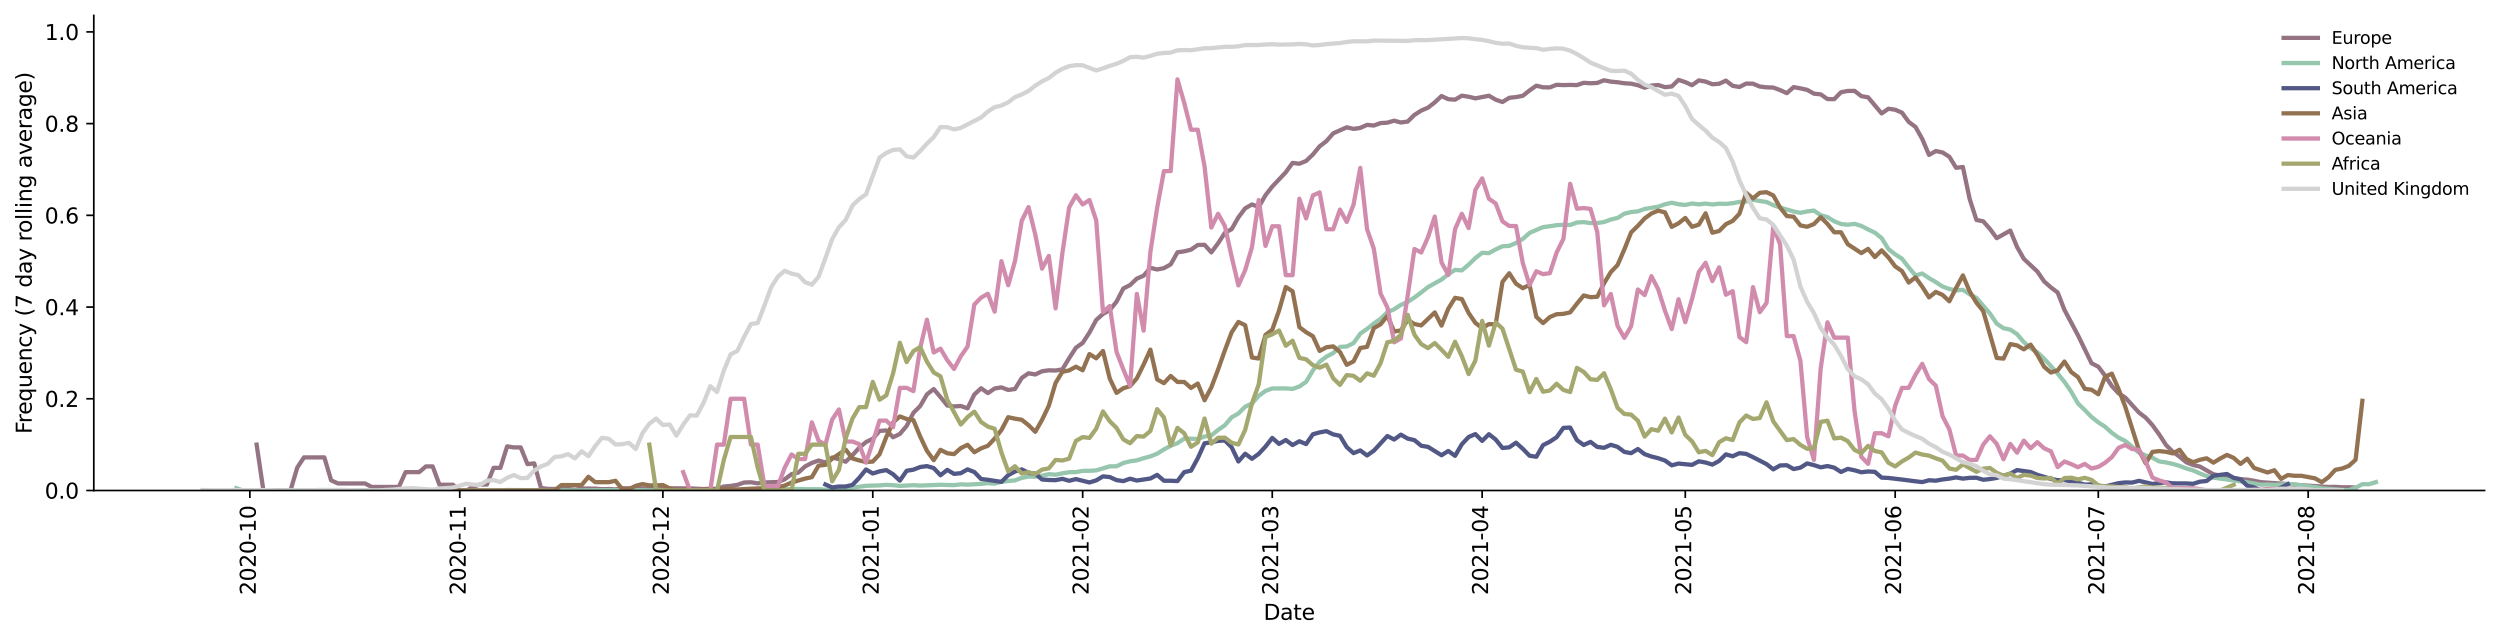 <?xml version="1.0" encoding="utf-8" standalone="no"?>
<!DOCTYPE svg PUBLIC "-//W3C//DTD SVG 1.1//EN"
  "http://www.w3.org/Graphics/SVG/1.1/DTD/svg11.dtd">
<svg height="298.621pt" version="1.1" viewBox="0 0 1166.981 298.621" width="1166.981pt" xmlns="http://www.w3.org/2000/svg" xmlns:xlink="http://www.w3.org/1999/xlink">
 <defs>
  <style type="text/css">*{stroke-linecap:butt;stroke-linejoin:round;}</style>
 </defs>
 <g id="figure_1">
  <g id="patch_1">
   <path d="M 0 298.621 
L 1166.981 298.621 
L 1166.981 0 
L 0 0 
z
" style="fill:#ffffff;"/>
  </g>
  <g id="axes_1">
   <g id="patch_2">
    <path d="M 43.781 228.96 
L 1159.781 228.96 
L 1159.781 7.2 
L 43.781 7.2 
z
" style="fill:#ffffff;"/>
   </g>
   <g id="matplotlib.axis_1">
    <g id="xtick_1">
     <g id="line2d_1">
      <defs>
       <path d="M 0 0 
L 0 3.5 
" id="m201c813fe8" style="stroke:#000000;stroke-width:0.8;"/>
      </defs>
      <g>
       <use style="stroke:#000000;stroke-width:0.8;" x="116.633" xlink:href="#m201c813fe8" y="228.96"/>
      </g>
     </g>
     <g id="text_1">
      <!-- 2020-10 -->
      <g transform="translate(119.392 277.743)rotate(-90)scale(0.1 -0.1)">
       <defs>
        <path d="M 1228 531 
L 3431 531 
L 3431 0 
L 469 0 
L 469 531 
Q 828 903 1448 1529 
Q 2069 2156 2228 2338 
Q 2531 2678 2651 2914 
Q 2772 3150 2772 3378 
Q 2772 3750 2511 3984 
Q 2250 4219 1831 4219 
Q 1534 4219 1204 4116 
Q 875 4013 500 3803 
L 500 4441 
Q 881 4594 1212 4672 
Q 1544 4750 1819 4750 
Q 2544 4750 2975 4387 
Q 3406 4025 3406 3419 
Q 3406 3131 3298 2873 
Q 3191 2616 2906 2266 
Q 2828 2175 2409 1742 
Q 1991 1309 1228 531 
z
" id="DejaVuSans-32" transform="scale(0.016)"/>
        <path d="M 2034 4250 
Q 1547 4250 1301 3770 
Q 1056 3291 1056 2328 
Q 1056 1369 1301 889 
Q 1547 409 2034 409 
Q 2525 409 2770 889 
Q 3016 1369 3016 2328 
Q 3016 3291 2770 3770 
Q 2525 4250 2034 4250 
z
M 2034 4750 
Q 2819 4750 3233 4129 
Q 3647 3509 3647 2328 
Q 3647 1150 3233 529 
Q 2819 -91 2034 -91 
Q 1250 -91 836 529 
Q 422 1150 422 2328 
Q 422 3509 836 4129 
Q 1250 4750 2034 4750 
z
" id="DejaVuSans-30" transform="scale(0.016)"/>
        <path d="M 313 2009 
L 1997 2009 
L 1997 1497 
L 313 1497 
L 313 2009 
z
" id="DejaVuSans-2d" transform="scale(0.016)"/>
        <path d="M 794 531 
L 1825 531 
L 1825 4091 
L 703 3866 
L 703 4441 
L 1819 4666 
L 2450 4666 
L 2450 531 
L 3481 531 
L 3481 0 
L 794 0 
L 794 531 
z
" id="DejaVuSans-31" transform="scale(0.016)"/>
       </defs>
       <use xlink:href="#DejaVuSans-32"/>
       <use x="63.623" xlink:href="#DejaVuSans-30"/>
       <use x="127.246" xlink:href="#DejaVuSans-32"/>
       <use x="190.869" xlink:href="#DejaVuSans-30"/>
       <use x="254.492" xlink:href="#DejaVuSans-2d"/>
       <use x="290.576" xlink:href="#DejaVuSans-31"/>
       <use x="354.199" xlink:href="#DejaVuSans-30"/>
      </g>
     </g>
    </g>
    <g id="xtick_2">
     <g id="line2d_2">
      <g>
       <use style="stroke:#000000;stroke-width:0.8;" x="214.61" xlink:href="#m201c813fe8" y="228.96"/>
      </g>
     </g>
     <g id="text_2">
      <!-- 2020-11 -->
      <g transform="translate(217.37 277.743)rotate(-90)scale(0.1 -0.1)">
       <use xlink:href="#DejaVuSans-32"/>
       <use x="63.623" xlink:href="#DejaVuSans-30"/>
       <use x="127.246" xlink:href="#DejaVuSans-32"/>
       <use x="190.869" xlink:href="#DejaVuSans-30"/>
       <use x="254.492" xlink:href="#DejaVuSans-2d"/>
       <use x="290.576" xlink:href="#DejaVuSans-31"/>
       <use x="354.199" xlink:href="#DejaVuSans-31"/>
      </g>
     </g>
    </g>
    <g id="xtick_3">
     <g id="line2d_3">
      <g>
       <use style="stroke:#000000;stroke-width:0.8;" x="309.428" xlink:href="#m201c813fe8" y="228.96"/>
      </g>
     </g>
     <g id="text_3">
      <!-- 2020-12 -->
      <g transform="translate(312.187 277.743)rotate(-90)scale(0.1 -0.1)">
       <use xlink:href="#DejaVuSans-32"/>
       <use x="63.623" xlink:href="#DejaVuSans-30"/>
       <use x="127.246" xlink:href="#DejaVuSans-32"/>
       <use x="190.869" xlink:href="#DejaVuSans-30"/>
       <use x="254.492" xlink:href="#DejaVuSans-2d"/>
       <use x="290.576" xlink:href="#DejaVuSans-31"/>
       <use x="354.199" xlink:href="#DejaVuSans-32"/>
      </g>
     </g>
    </g>
    <g id="xtick_4">
     <g id="line2d_4">
      <g>
       <use style="stroke:#000000;stroke-width:0.8;" x="407.406" xlink:href="#m201c813fe8" y="228.96"/>
      </g>
     </g>
     <g id="text_4">
      <!-- 2021-01 -->
      <g transform="translate(410.165 277.743)rotate(-90)scale(0.1 -0.1)">
       <use xlink:href="#DejaVuSans-32"/>
       <use x="63.623" xlink:href="#DejaVuSans-30"/>
       <use x="127.246" xlink:href="#DejaVuSans-32"/>
       <use x="190.869" xlink:href="#DejaVuSans-31"/>
       <use x="254.492" xlink:href="#DejaVuSans-2d"/>
       <use x="290.576" xlink:href="#DejaVuSans-30"/>
       <use x="354.199" xlink:href="#DejaVuSans-31"/>
      </g>
     </g>
    </g>
    <g id="xtick_5">
     <g id="line2d_5">
      <g>
       <use style="stroke:#000000;stroke-width:0.8;" x="505.384" xlink:href="#m201c813fe8" y="228.96"/>
      </g>
     </g>
     <g id="text_5">
      <!-- 2021-02 -->
      <g transform="translate(508.143 277.743)rotate(-90)scale(0.1 -0.1)">
       <use xlink:href="#DejaVuSans-32"/>
       <use x="63.623" xlink:href="#DejaVuSans-30"/>
       <use x="127.246" xlink:href="#DejaVuSans-32"/>
       <use x="190.869" xlink:href="#DejaVuSans-31"/>
       <use x="254.492" xlink:href="#DejaVuSans-2d"/>
       <use x="290.576" xlink:href="#DejaVuSans-30"/>
       <use x="354.199" xlink:href="#DejaVuSans-32"/>
      </g>
     </g>
    </g>
    <g id="xtick_6">
     <g id="line2d_6">
      <g>
       <use style="stroke:#000000;stroke-width:0.8;" x="593.88" xlink:href="#m201c813fe8" y="228.96"/>
      </g>
     </g>
     <g id="text_6">
      <!-- 2021-03 -->
      <g transform="translate(596.639 277.743)rotate(-90)scale(0.1 -0.1)">
       <defs>
        <path d="M 2597 2516 
Q 3050 2419 3304 2112 
Q 3559 1806 3559 1356 
Q 3559 666 3084 287 
Q 2609 -91 1734 -91 
Q 1441 -91 1130 -33 
Q 819 25 488 141 
L 488 750 
Q 750 597 1062 519 
Q 1375 441 1716 441 
Q 2309 441 2620 675 
Q 2931 909 2931 1356 
Q 2931 1769 2642 2001 
Q 2353 2234 1838 2234 
L 1294 2234 
L 1294 2753 
L 1863 2753 
Q 2328 2753 2575 2939 
Q 2822 3125 2822 3475 
Q 2822 3834 2567 4026 
Q 2313 4219 1838 4219 
Q 1578 4219 1281 4162 
Q 984 4106 628 3988 
L 628 4550 
Q 988 4650 1302 4700 
Q 1616 4750 1894 4750 
Q 2613 4750 3031 4423 
Q 3450 4097 3450 3541 
Q 3450 3153 3228 2886 
Q 3006 2619 2597 2516 
z
" id="DejaVuSans-33" transform="scale(0.016)"/>
       </defs>
       <use xlink:href="#DejaVuSans-32"/>
       <use x="63.623" xlink:href="#DejaVuSans-30"/>
       <use x="127.246" xlink:href="#DejaVuSans-32"/>
       <use x="190.869" xlink:href="#DejaVuSans-31"/>
       <use x="254.492" xlink:href="#DejaVuSans-2d"/>
       <use x="290.576" xlink:href="#DejaVuSans-30"/>
       <use x="354.199" xlink:href="#DejaVuSans-33"/>
      </g>
     </g>
    </g>
    <g id="xtick_7">
     <g id="line2d_7">
      <g>
       <use style="stroke:#000000;stroke-width:0.8;" x="691.858" xlink:href="#m201c813fe8" y="228.96"/>
      </g>
     </g>
     <g id="text_7">
      <!-- 2021-04 -->
      <g transform="translate(694.617 277.743)rotate(-90)scale(0.1 -0.1)">
       <defs>
        <path d="M 2419 4116 
L 825 1625 
L 2419 1625 
L 2419 4116 
z
M 2253 4666 
L 3047 4666 
L 3047 1625 
L 3713 1625 
L 3713 1100 
L 3047 1100 
L 3047 0 
L 2419 0 
L 2419 1100 
L 313 1100 
L 313 1709 
L 2253 4666 
z
" id="DejaVuSans-34" transform="scale(0.016)"/>
       </defs>
       <use xlink:href="#DejaVuSans-32"/>
       <use x="63.623" xlink:href="#DejaVuSans-30"/>
       <use x="127.246" xlink:href="#DejaVuSans-32"/>
       <use x="190.869" xlink:href="#DejaVuSans-31"/>
       <use x="254.492" xlink:href="#DejaVuSans-2d"/>
       <use x="290.576" xlink:href="#DejaVuSans-30"/>
       <use x="354.199" xlink:href="#DejaVuSans-34"/>
      </g>
     </g>
    </g>
    <g id="xtick_8">
     <g id="line2d_8">
      <g>
       <use style="stroke:#000000;stroke-width:0.8;" x="786.675" xlink:href="#m201c813fe8" y="228.96"/>
      </g>
     </g>
     <g id="text_8">
      <!-- 2021-05 -->
      <g transform="translate(789.434 277.743)rotate(-90)scale(0.1 -0.1)">
       <defs>
        <path d="M 691 4666 
L 3169 4666 
L 3169 4134 
L 1269 4134 
L 1269 2991 
Q 1406 3038 1543 3061 
Q 1681 3084 1819 3084 
Q 2600 3084 3056 2656 
Q 3513 2228 3513 1497 
Q 3513 744 3044 326 
Q 2575 -91 1722 -91 
Q 1428 -91 1123 -41 
Q 819 9 494 109 
L 494 744 
Q 775 591 1075 516 
Q 1375 441 1709 441 
Q 2250 441 2565 725 
Q 2881 1009 2881 1497 
Q 2881 1984 2565 2268 
Q 2250 2553 1709 2553 
Q 1456 2553 1204 2497 
Q 953 2441 691 2322 
L 691 4666 
z
" id="DejaVuSans-35" transform="scale(0.016)"/>
       </defs>
       <use xlink:href="#DejaVuSans-32"/>
       <use x="63.623" xlink:href="#DejaVuSans-30"/>
       <use x="127.246" xlink:href="#DejaVuSans-32"/>
       <use x="190.869" xlink:href="#DejaVuSans-31"/>
       <use x="254.492" xlink:href="#DejaVuSans-2d"/>
       <use x="290.576" xlink:href="#DejaVuSans-30"/>
       <use x="354.199" xlink:href="#DejaVuSans-35"/>
      </g>
     </g>
    </g>
    <g id="xtick_9">
     <g id="line2d_9">
      <g>
       <use style="stroke:#000000;stroke-width:0.8;" x="884.653" xlink:href="#m201c813fe8" y="228.96"/>
      </g>
     </g>
     <g id="text_9">
      <!-- 2021-06 -->
      <g transform="translate(887.412 277.743)rotate(-90)scale(0.1 -0.1)">
       <defs>
        <path d="M 2113 2584 
Q 1688 2584 1439 2293 
Q 1191 2003 1191 1497 
Q 1191 994 1439 701 
Q 1688 409 2113 409 
Q 2538 409 2786 701 
Q 3034 994 3034 1497 
Q 3034 2003 2786 2293 
Q 2538 2584 2113 2584 
z
M 3366 4563 
L 3366 3988 
Q 3128 4100 2886 4159 
Q 2644 4219 2406 4219 
Q 1781 4219 1451 3797 
Q 1122 3375 1075 2522 
Q 1259 2794 1537 2939 
Q 1816 3084 2150 3084 
Q 2853 3084 3261 2657 
Q 3669 2231 3669 1497 
Q 3669 778 3244 343 
Q 2819 -91 2113 -91 
Q 1303 -91 875 529 
Q 447 1150 447 2328 
Q 447 3434 972 4092 
Q 1497 4750 2381 4750 
Q 2619 4750 2861 4703 
Q 3103 4656 3366 4563 
z
" id="DejaVuSans-36" transform="scale(0.016)"/>
       </defs>
       <use xlink:href="#DejaVuSans-32"/>
       <use x="63.623" xlink:href="#DejaVuSans-30"/>
       <use x="127.246" xlink:href="#DejaVuSans-32"/>
       <use x="190.869" xlink:href="#DejaVuSans-31"/>
       <use x="254.492" xlink:href="#DejaVuSans-2d"/>
       <use x="290.576" xlink:href="#DejaVuSans-30"/>
       <use x="354.199" xlink:href="#DejaVuSans-36"/>
      </g>
     </g>
    </g>
    <g id="xtick_10">
     <g id="line2d_10">
      <g>
       <use style="stroke:#000000;stroke-width:0.8;" x="979.47" xlink:href="#m201c813fe8" y="228.96"/>
      </g>
     </g>
     <g id="text_10">
      <!-- 2021-07 -->
      <g transform="translate(982.23 277.743)rotate(-90)scale(0.1 -0.1)">
       <defs>
        <path d="M 525 4666 
L 3525 4666 
L 3525 4397 
L 1831 0 
L 1172 0 
L 2766 4134 
L 525 4134 
L 525 4666 
z
" id="DejaVuSans-37" transform="scale(0.016)"/>
       </defs>
       <use xlink:href="#DejaVuSans-32"/>
       <use x="63.623" xlink:href="#DejaVuSans-30"/>
       <use x="127.246" xlink:href="#DejaVuSans-32"/>
       <use x="190.869" xlink:href="#DejaVuSans-31"/>
       <use x="254.492" xlink:href="#DejaVuSans-2d"/>
       <use x="290.576" xlink:href="#DejaVuSans-30"/>
       <use x="354.199" xlink:href="#DejaVuSans-37"/>
      </g>
     </g>
    </g>
    <g id="xtick_11">
     <g id="line2d_11">
      <g>
       <use style="stroke:#000000;stroke-width:0.8;" x="1077.448" xlink:href="#m201c813fe8" y="228.96"/>
      </g>
     </g>
     <g id="text_11">
      <!-- 2021-08 -->
      <g transform="translate(1080.208 277.743)rotate(-90)scale(0.1 -0.1)">
       <defs>
        <path d="M 2034 2216 
Q 1584 2216 1326 1975 
Q 1069 1734 1069 1313 
Q 1069 891 1326 650 
Q 1584 409 2034 409 
Q 2484 409 2743 651 
Q 3003 894 3003 1313 
Q 3003 1734 2745 1975 
Q 2488 2216 2034 2216 
z
M 1403 2484 
Q 997 2584 770 2862 
Q 544 3141 544 3541 
Q 544 4100 942 4425 
Q 1341 4750 2034 4750 
Q 2731 4750 3128 4425 
Q 3525 4100 3525 3541 
Q 3525 3141 3298 2862 
Q 3072 2584 2669 2484 
Q 3125 2378 3379 2068 
Q 3634 1759 3634 1313 
Q 3634 634 3220 271 
Q 2806 -91 2034 -91 
Q 1263 -91 848 271 
Q 434 634 434 1313 
Q 434 1759 690 2068 
Q 947 2378 1403 2484 
z
M 1172 3481 
Q 1172 3119 1398 2916 
Q 1625 2713 2034 2713 
Q 2441 2713 2670 2916 
Q 2900 3119 2900 3481 
Q 2900 3844 2670 4047 
Q 2441 4250 2034 4250 
Q 1625 4250 1398 4047 
Q 1172 3844 1172 3481 
z
" id="DejaVuSans-38" transform="scale(0.016)"/>
       </defs>
       <use xlink:href="#DejaVuSans-32"/>
       <use x="63.623" xlink:href="#DejaVuSans-30"/>
       <use x="127.246" xlink:href="#DejaVuSans-32"/>
       <use x="190.869" xlink:href="#DejaVuSans-31"/>
       <use x="254.492" xlink:href="#DejaVuSans-2d"/>
       <use x="290.576" xlink:href="#DejaVuSans-30"/>
       <use x="354.199" xlink:href="#DejaVuSans-38"/>
      </g>
     </g>
    </g>
    <g id="text_12">
     <!-- Date -->
     <g transform="translate(589.83 289.341)scale(0.1 -0.1)">
      <defs>
       <path d="M 1259 4147 
L 1259 519 
L 2022 519 
Q 2988 519 3436 956 
Q 3884 1394 3884 2338 
Q 3884 3275 3436 3711 
Q 2988 4147 2022 4147 
L 1259 4147 
z
M 628 4666 
L 1925 4666 
Q 3281 4666 3915 4102 
Q 4550 3538 4550 2338 
Q 4550 1131 3912 565 
Q 3275 0 1925 0 
L 628 0 
L 628 4666 
z
" id="DejaVuSans-44" transform="scale(0.016)"/>
       <path d="M 2194 1759 
Q 1497 1759 1228 1600 
Q 959 1441 959 1056 
Q 959 750 1161 570 
Q 1363 391 1709 391 
Q 2188 391 2477 730 
Q 2766 1069 2766 1631 
L 2766 1759 
L 2194 1759 
z
M 3341 1997 
L 3341 0 
L 2766 0 
L 2766 531 
Q 2569 213 2275 61 
Q 1981 -91 1556 -91 
Q 1019 -91 701 211 
Q 384 513 384 1019 
Q 384 1609 779 1909 
Q 1175 2209 1959 2209 
L 2766 2209 
L 2766 2266 
Q 2766 2663 2505 2880 
Q 2244 3097 1772 3097 
Q 1472 3097 1187 3025 
Q 903 2953 641 2809 
L 641 3341 
Q 956 3463 1253 3523 
Q 1550 3584 1831 3584 
Q 2591 3584 2966 3190 
Q 3341 2797 3341 1997 
z
" id="DejaVuSans-61" transform="scale(0.016)"/>
       <path d="M 1172 4494 
L 1172 3500 
L 2356 3500 
L 2356 3053 
L 1172 3053 
L 1172 1153 
Q 1172 725 1289 603 
Q 1406 481 1766 481 
L 2356 481 
L 2356 0 
L 1766 0 
Q 1100 0 847 248 
Q 594 497 594 1153 
L 594 3053 
L 172 3053 
L 172 3500 
L 594 3500 
L 594 4494 
L 1172 4494 
z
" id="DejaVuSans-74" transform="scale(0.016)"/>
       <path d="M 3597 1894 
L 3597 1613 
L 953 1613 
Q 991 1019 1311 708 
Q 1631 397 2203 397 
Q 2534 397 2845 478 
Q 3156 559 3463 722 
L 3463 178 
Q 3153 47 2828 -22 
Q 2503 -91 2169 -91 
Q 1331 -91 842 396 
Q 353 884 353 1716 
Q 353 2575 817 3079 
Q 1281 3584 2069 3584 
Q 2775 3584 3186 3129 
Q 3597 2675 3597 1894 
z
M 3022 2063 
Q 3016 2534 2758 2815 
Q 2500 3097 2075 3097 
Q 1594 3097 1305 2825 
Q 1016 2553 972 2059 
L 3022 2063 
z
" id="DejaVuSans-65" transform="scale(0.016)"/>
      </defs>
      <use xlink:href="#DejaVuSans-44"/>
      <use x="77.002" xlink:href="#DejaVuSans-61"/>
      <use x="138.281" xlink:href="#DejaVuSans-74"/>
      <use x="177.49" xlink:href="#DejaVuSans-65"/>
     </g>
    </g>
   </g>
   <g id="matplotlib.axis_2">
    <g id="ytick_1">
     <g id="line2d_12">
      <defs>
       <path d="M 0 0 
L -3.5 0 
" id="m6c6c781bdf" style="stroke:#000000;stroke-width:0.8;"/>
      </defs>
      <g>
       <use style="stroke:#000000;stroke-width:0.8;" x="43.781" xlink:href="#m6c6c781bdf" y="228.96"/>
      </g>
     </g>
     <g id="text_13">
      <!-- 0.0 -->
      <g transform="translate(20.878 232.759)scale(0.1 -0.1)">
       <defs>
        <path d="M 684 794 
L 1344 794 
L 1344 0 
L 684 0 
L 684 794 
z
" id="DejaVuSans-2e" transform="scale(0.016)"/>
       </defs>
       <use xlink:href="#DejaVuSans-30"/>
       <use x="63.623" xlink:href="#DejaVuSans-2e"/>
       <use x="95.41" xlink:href="#DejaVuSans-30"/>
      </g>
     </g>
    </g>
    <g id="ytick_2">
     <g id="line2d_13">
      <g>
       <use style="stroke:#000000;stroke-width:0.8;" x="43.781" xlink:href="#m6c6c781bdf" y="186.145"/>
      </g>
     </g>
     <g id="text_14">
      <!-- 0.2 -->
      <g transform="translate(20.878 189.944)scale(0.1 -0.1)">
       <use xlink:href="#DejaVuSans-30"/>
       <use x="63.623" xlink:href="#DejaVuSans-2e"/>
       <use x="95.41" xlink:href="#DejaVuSans-32"/>
      </g>
     </g>
    </g>
    <g id="ytick_3">
     <g id="line2d_14">
      <g>
       <use style="stroke:#000000;stroke-width:0.8;" x="43.781" xlink:href="#m6c6c781bdf" y="143.331"/>
      </g>
     </g>
     <g id="text_15">
      <!-- 0.4 -->
      <g transform="translate(20.878 147.13)scale(0.1 -0.1)">
       <use xlink:href="#DejaVuSans-30"/>
       <use x="63.623" xlink:href="#DejaVuSans-2e"/>
       <use x="95.41" xlink:href="#DejaVuSans-34"/>
      </g>
     </g>
    </g>
    <g id="ytick_4">
     <g id="line2d_15">
      <g>
       <use style="stroke:#000000;stroke-width:0.8;" x="43.781" xlink:href="#m6c6c781bdf" y="100.516"/>
      </g>
     </g>
     <g id="text_16">
      <!-- 0.6 -->
      <g transform="translate(20.878 104.315)scale(0.1 -0.1)">
       <use xlink:href="#DejaVuSans-30"/>
       <use x="63.623" xlink:href="#DejaVuSans-2e"/>
       <use x="95.41" xlink:href="#DejaVuSans-36"/>
      </g>
     </g>
    </g>
    <g id="ytick_5">
     <g id="line2d_16">
      <g>
       <use style="stroke:#000000;stroke-width:0.8;" x="43.781" xlink:href="#m6c6c781bdf" y="57.701"/>
      </g>
     </g>
     <g id="text_17">
      <!-- 0.8 -->
      <g transform="translate(20.878 61.5)scale(0.1 -0.1)">
       <use xlink:href="#DejaVuSans-30"/>
       <use x="63.623" xlink:href="#DejaVuSans-2e"/>
       <use x="95.41" xlink:href="#DejaVuSans-38"/>
      </g>
     </g>
    </g>
    <g id="ytick_6">
     <g id="line2d_17">
      <g>
       <use style="stroke:#000000;stroke-width:0.8;" x="43.781" xlink:href="#m6c6c781bdf" y="14.886"/>
      </g>
     </g>
     <g id="text_18">
      <!-- 1.0 -->
      <g transform="translate(20.878 18.686)scale(0.1 -0.1)">
       <use xlink:href="#DejaVuSans-31"/>
       <use x="63.623" xlink:href="#DejaVuSans-2e"/>
       <use x="95.41" xlink:href="#DejaVuSans-30"/>
      </g>
     </g>
    </g>
    <g id="text_19">
     <!-- Frequency (7 day rolling average) -->
     <g transform="translate(14.798 202.529)rotate(-90)scale(0.1 -0.1)">
      <defs>
       <path d="M 628 4666 
L 3309 4666 
L 3309 4134 
L 1259 4134 
L 1259 2759 
L 3109 2759 
L 3109 2228 
L 1259 2228 
L 1259 0 
L 628 0 
L 628 4666 
z
" id="DejaVuSans-46" transform="scale(0.016)"/>
       <path d="M 2631 2963 
Q 2534 3019 2420 3045 
Q 2306 3072 2169 3072 
Q 1681 3072 1420 2755 
Q 1159 2438 1159 1844 
L 1159 0 
L 581 0 
L 581 3500 
L 1159 3500 
L 1159 2956 
Q 1341 3275 1631 3429 
Q 1922 3584 2338 3584 
Q 2397 3584 2469 3576 
Q 2541 3569 2628 3553 
L 2631 2963 
z
" id="DejaVuSans-72" transform="scale(0.016)"/>
       <path d="M 947 1747 
Q 947 1113 1208 752 
Q 1469 391 1925 391 
Q 2381 391 2643 752 
Q 2906 1113 2906 1747 
Q 2906 2381 2643 2742 
Q 2381 3103 1925 3103 
Q 1469 3103 1208 2742 
Q 947 2381 947 1747 
z
M 2906 525 
Q 2725 213 2448 61 
Q 2172 -91 1784 -91 
Q 1150 -91 751 415 
Q 353 922 353 1747 
Q 353 2572 751 3078 
Q 1150 3584 1784 3584 
Q 2172 3584 2448 3432 
Q 2725 3281 2906 2969 
L 2906 3500 
L 3481 3500 
L 3481 -1331 
L 2906 -1331 
L 2906 525 
z
" id="DejaVuSans-71" transform="scale(0.016)"/>
       <path d="M 544 1381 
L 544 3500 
L 1119 3500 
L 1119 1403 
Q 1119 906 1312 657 
Q 1506 409 1894 409 
Q 2359 409 2629 706 
Q 2900 1003 2900 1516 
L 2900 3500 
L 3475 3500 
L 3475 0 
L 2900 0 
L 2900 538 
Q 2691 219 2414 64 
Q 2138 -91 1772 -91 
Q 1169 -91 856 284 
Q 544 659 544 1381 
z
M 1991 3584 
L 1991 3584 
z
" id="DejaVuSans-75" transform="scale(0.016)"/>
       <path d="M 3513 2113 
L 3513 0 
L 2938 0 
L 2938 2094 
Q 2938 2591 2744 2837 
Q 2550 3084 2163 3084 
Q 1697 3084 1428 2787 
Q 1159 2491 1159 1978 
L 1159 0 
L 581 0 
L 581 3500 
L 1159 3500 
L 1159 2956 
Q 1366 3272 1645 3428 
Q 1925 3584 2291 3584 
Q 2894 3584 3203 3211 
Q 3513 2838 3513 2113 
z
" id="DejaVuSans-6e" transform="scale(0.016)"/>
       <path d="M 3122 3366 
L 3122 2828 
Q 2878 2963 2633 3030 
Q 2388 3097 2138 3097 
Q 1578 3097 1268 2742 
Q 959 2388 959 1747 
Q 959 1106 1268 751 
Q 1578 397 2138 397 
Q 2388 397 2633 464 
Q 2878 531 3122 666 
L 3122 134 
Q 2881 22 2623 -34 
Q 2366 -91 2075 -91 
Q 1284 -91 818 406 
Q 353 903 353 1747 
Q 353 2603 823 3093 
Q 1294 3584 2113 3584 
Q 2378 3584 2631 3529 
Q 2884 3475 3122 3366 
z
" id="DejaVuSans-63" transform="scale(0.016)"/>
       <path d="M 2059 -325 
Q 1816 -950 1584 -1140 
Q 1353 -1331 966 -1331 
L 506 -1331 
L 506 -850 
L 844 -850 
Q 1081 -850 1212 -737 
Q 1344 -625 1503 -206 
L 1606 56 
L 191 3500 
L 800 3500 
L 1894 763 
L 2988 3500 
L 3597 3500 
L 2059 -325 
z
" id="DejaVuSans-79" transform="scale(0.016)"/>
       <path id="DejaVuSans-20" transform="scale(0.016)"/>
       <path d="M 1984 4856 
Q 1566 4138 1362 3434 
Q 1159 2731 1159 2009 
Q 1159 1288 1364 580 
Q 1569 -128 1984 -844 
L 1484 -844 
Q 1016 -109 783 600 
Q 550 1309 550 2009 
Q 550 2706 781 3412 
Q 1013 4119 1484 4856 
L 1984 4856 
z
" id="DejaVuSans-28" transform="scale(0.016)"/>
       <path d="M 2906 2969 
L 2906 4863 
L 3481 4863 
L 3481 0 
L 2906 0 
L 2906 525 
Q 2725 213 2448 61 
Q 2172 -91 1784 -91 
Q 1150 -91 751 415 
Q 353 922 353 1747 
Q 353 2572 751 3078 
Q 1150 3584 1784 3584 
Q 2172 3584 2448 3432 
Q 2725 3281 2906 2969 
z
M 947 1747 
Q 947 1113 1208 752 
Q 1469 391 1925 391 
Q 2381 391 2643 752 
Q 2906 1113 2906 1747 
Q 2906 2381 2643 2742 
Q 2381 3103 1925 3103 
Q 1469 3103 1208 2742 
Q 947 2381 947 1747 
z
" id="DejaVuSans-64" transform="scale(0.016)"/>
       <path d="M 1959 3097 
Q 1497 3097 1228 2736 
Q 959 2375 959 1747 
Q 959 1119 1226 758 
Q 1494 397 1959 397 
Q 2419 397 2687 759 
Q 2956 1122 2956 1747 
Q 2956 2369 2687 2733 
Q 2419 3097 1959 3097 
z
M 1959 3584 
Q 2709 3584 3137 3096 
Q 3566 2609 3566 1747 
Q 3566 888 3137 398 
Q 2709 -91 1959 -91 
Q 1206 -91 779 398 
Q 353 888 353 1747 
Q 353 2609 779 3096 
Q 1206 3584 1959 3584 
z
" id="DejaVuSans-6f" transform="scale(0.016)"/>
       <path d="M 603 4863 
L 1178 4863 
L 1178 0 
L 603 0 
L 603 4863 
z
" id="DejaVuSans-6c" transform="scale(0.016)"/>
       <path d="M 603 3500 
L 1178 3500 
L 1178 0 
L 603 0 
L 603 3500 
z
M 603 4863 
L 1178 4863 
L 1178 4134 
L 603 4134 
L 603 4863 
z
" id="DejaVuSans-69" transform="scale(0.016)"/>
       <path d="M 2906 1791 
Q 2906 2416 2648 2759 
Q 2391 3103 1925 3103 
Q 1463 3103 1205 2759 
Q 947 2416 947 1791 
Q 947 1169 1205 825 
Q 1463 481 1925 481 
Q 2391 481 2648 825 
Q 2906 1169 2906 1791 
z
M 3481 434 
Q 3481 -459 3084 -895 
Q 2688 -1331 1869 -1331 
Q 1566 -1331 1297 -1286 
Q 1028 -1241 775 -1147 
L 775 -588 
Q 1028 -725 1275 -790 
Q 1522 -856 1778 -856 
Q 2344 -856 2625 -561 
Q 2906 -266 2906 331 
L 2906 616 
Q 2728 306 2450 153 
Q 2172 0 1784 0 
Q 1141 0 747 490 
Q 353 981 353 1791 
Q 353 2603 747 3093 
Q 1141 3584 1784 3584 
Q 2172 3584 2450 3431 
Q 2728 3278 2906 2969 
L 2906 3500 
L 3481 3500 
L 3481 434 
z
" id="DejaVuSans-67" transform="scale(0.016)"/>
       <path d="M 191 3500 
L 800 3500 
L 1894 563 
L 2988 3500 
L 3597 3500 
L 2284 0 
L 1503 0 
L 191 3500 
z
" id="DejaVuSans-76" transform="scale(0.016)"/>
       <path d="M 513 4856 
L 1013 4856 
Q 1481 4119 1714 3412 
Q 1947 2706 1947 2009 
Q 1947 1309 1714 600 
Q 1481 -109 1013 -844 
L 513 -844 
Q 928 -128 1133 580 
Q 1338 1288 1338 2009 
Q 1338 2731 1133 3434 
Q 928 4138 513 4856 
z
" id="DejaVuSans-29" transform="scale(0.016)"/>
      </defs>
      <use xlink:href="#DejaVuSans-46"/>
      <use x="50.27" xlink:href="#DejaVuSans-72"/>
      <use x="89.133" xlink:href="#DejaVuSans-65"/>
      <use x="150.656" xlink:href="#DejaVuSans-71"/>
      <use x="214.133" xlink:href="#DejaVuSans-75"/>
      <use x="277.512" xlink:href="#DejaVuSans-65"/>
      <use x="339.035" xlink:href="#DejaVuSans-6e"/>
      <use x="402.414" xlink:href="#DejaVuSans-63"/>
      <use x="457.395" xlink:href="#DejaVuSans-79"/>
      <use x="516.574" xlink:href="#DejaVuSans-20"/>
      <use x="548.361" xlink:href="#DejaVuSans-28"/>
      <use x="587.375" xlink:href="#DejaVuSans-37"/>
      <use x="650.998" xlink:href="#DejaVuSans-20"/>
      <use x="682.785" xlink:href="#DejaVuSans-64"/>
      <use x="746.262" xlink:href="#DejaVuSans-61"/>
      <use x="807.541" xlink:href="#DejaVuSans-79"/>
      <use x="866.721" xlink:href="#DejaVuSans-20"/>
      <use x="898.508" xlink:href="#DejaVuSans-72"/>
      <use x="937.371" xlink:href="#DejaVuSans-6f"/>
      <use x="998.553" xlink:href="#DejaVuSans-6c"/>
      <use x="1026.336" xlink:href="#DejaVuSans-6c"/>
      <use x="1054.119" xlink:href="#DejaVuSans-69"/>
      <use x="1081.902" xlink:href="#DejaVuSans-6e"/>
      <use x="1145.281" xlink:href="#DejaVuSans-67"/>
      <use x="1208.758" xlink:href="#DejaVuSans-20"/>
      <use x="1240.545" xlink:href="#DejaVuSans-61"/>
      <use x="1301.824" xlink:href="#DejaVuSans-76"/>
      <use x="1361.004" xlink:href="#DejaVuSans-65"/>
      <use x="1422.527" xlink:href="#DejaVuSans-72"/>
      <use x="1463.641" xlink:href="#DejaVuSans-61"/>
      <use x="1524.92" xlink:href="#DejaVuSans-67"/>
      <use x="1588.396" xlink:href="#DejaVuSans-65"/>
      <use x="1649.92" xlink:href="#DejaVuSans-29"/>
     </g>
    </g>
   </g>
   <g id="line2d_18">
    <path clip-path="url(#p28cc08cef5)" d="M 119.793 207.553 
L 122.954 228.96 
L 135.596 228.96 
L 138.757 218.256 
L 141.917 213.499 
L 151.399 213.499 
L 154.56 224.203 
L 157.72 225.667 
L 170.362 225.667 
L 173.523 227.313 
L 186.165 227.313 
L 189.326 220.397 
L 195.647 220.397 
L 198.808 217.721 
L 201.968 217.721 
L 205.129 226.284 
L 211.45 226.284 
L 214.61 228.96 
L 217.771 228.96 
L 220.932 227.098 
L 224.092 226.188 
L 227.253 226.188 
L 230.413 218.403 
L 233.574 218.403 
L 236.735 208.372 
L 239.895 208.855 
L 243.056 208.855 
L 246.216 216.64 
L 249.377 216.301 
L 252.537 227.788 
L 255.698 228.215 
L 265.18 228.243 
L 268.34 228.649 
L 271.501 228.033 
L 277.822 228.076 
L 280.983 228.344 
L 284.143 228.273 
L 287.304 228.426 
L 290.464 227.904 
L 299.946 227.975 
L 303.107 228.125 
L 306.267 228.435 
L 309.428 228.298 
L 312.588 227.958 
L 322.07 227.977 
L 328.391 228.289 
L 331.552 228.157 
L 334.712 228.169 
L 337.873 227.104 
L 341.034 226.831 
L 344.194 226.326 
L 347.355 225.239 
L 350.515 225.119 
L 353.676 225.615 
L 356.836 225.21 
L 363.158 224.986 
L 366.318 223.725 
L 369.479 221.326 
L 372.639 220.608 
L 375.8 217.74 
L 378.961 216.083 
L 382.121 214.969 
L 385.282 215.89 
L 388.442 213.577 
L 391.603 214.344 
L 394.763 215.53 
L 397.924 212.495 
L 401.085 208.979 
L 404.245 206.36 
L 407.406 204.829 
L 410.566 201.157 
L 413.727 200.92 
L 416.887 204.106 
L 420.048 202.554 
L 423.209 198.845 
L 426.369 192.715 
L 429.53 189.537 
L 432.69 184.092 
L 435.851 181.616 
L 439.011 185.341 
L 442.172 189.278 
L 445.333 189.723 
L 448.493 189.514 
L 451.654 190.599 
L 454.814 184.14 
L 457.975 181.235 
L 461.136 183.491 
L 464.296 181.355 
L 467.457 180.827 
L 470.617 182.028 
L 473.778 181.582 
L 476.938 176.443 
L 480.099 174.249 
L 483.26 174.803 
L 486.42 173.285 
L 489.581 172.865 
L 492.741 172.946 
L 495.902 172.416 
L 499.062 167.218 
L 502.223 162.316 
L 505.384 160.078 
L 508.544 155.235 
L 511.705 149.358 
L 514.865 146.548 
L 518.026 144.738 
L 521.187 140.82 
L 524.347 134.673 
L 527.508 133.061 
L 530.668 130.055 
L 533.829 128.704 
L 536.989 125.018 
L 540.15 125.794 
L 543.311 125.168 
L 546.471 123.423 
L 549.632 117.766 
L 552.792 117.32 
L 555.953 116.542 
L 559.113 114.355 
L 562.274 114.273 
L 565.435 117.805 
L 568.595 113.572 
L 571.756 108.693 
L 574.916 106.975 
L 578.077 101.444 
L 581.237 97.252 
L 584.398 95.437 
L 587.559 96.629 
L 590.719 91.12 
L 593.88 87.098 
L 600.201 80.404 
L 603.362 76.044 
L 606.522 76.434 
L 609.683 75.136 
L 612.843 72.115 
L 616.004 68.302 
L 619.164 65.876 
L 622.325 62.245 
L 628.646 59.421 
L 631.807 60.177 
L 634.967 59.704 
L 638.128 58.283 
L 641.288 58.6 
L 644.449 57.453 
L 647.61 57.259 
L 650.77 56.334 
L 653.931 57.174 
L 657.091 56.734 
L 660.252 53.645 
L 663.413 51.611 
L 666.573 50.262 
L 669.734 47.806 
L 672.894 44.828 
L 676.055 46.312 
L 679.215 46.525 
L 682.376 44.661 
L 685.537 45.15 
L 688.697 45.91 
L 695.018 44.692 
L 698.179 46.523 
L 701.339 47.621 
L 704.5 45.659 
L 707.661 45.308 
L 710.821 44.729 
L 713.982 42.225 
L 717.142 40.003 
L 720.303 40.761 
L 723.463 40.791 
L 726.624 39.581 
L 729.785 39.723 
L 732.945 39.627 
L 736.106 39.725 
L 739.266 38.648 
L 742.427 38.874 
L 745.588 38.71 
L 748.748 37.472 
L 751.909 38.104 
L 755.069 38.399 
L 758.23 38.869 
L 761.39 39.059 
L 764.551 39.783 
L 767.712 40.949 
L 770.872 39.94 
L 774.033 39.69 
L 777.193 40.682 
L 780.354 40.367 
L 783.514 37.284 
L 786.675 38.329 
L 789.836 39.763 
L 792.996 37.528 
L 796.157 38.082 
L 799.317 39.328 
L 802.478 39.11 
L 805.639 37.633 
L 808.799 40.065 
L 811.96 40.602 
L 815.12 39.012 
L 818.281 39.068 
L 821.441 40.397 
L 824.602 40.764 
L 827.763 40.873 
L 830.923 42.041 
L 834.084 43.48 
L 837.244 40.666 
L 840.405 41.239 
L 843.565 41.936 
L 846.726 43.721 
L 849.887 44.038 
L 853.047 46.249 
L 856.208 46.275 
L 859.368 43.048 
L 862.529 42.462 
L 865.689 42.425 
L 868.85 44.88 
L 872.011 45.428 
L 878.332 52.953 
L 881.492 50.766 
L 884.653 51.224 
L 887.814 52.574 
L 890.974 56.903 
L 894.135 59.235 
L 897.295 64.878 
L 900.456 72.319 
L 903.616 70.513 
L 906.777 71.166 
L 909.938 73.163 
L 913.098 78.326 
L 916.259 77.941 
L 919.419 92.874 
L 922.58 102.667 
L 925.74 103.298 
L 928.901 106.876 
L 932.062 111.17 
L 938.383 107.633 
L 941.543 115.268 
L 944.704 120.842 
L 951.025 126.736 
L 954.186 131.362 
L 957.346 134.163 
L 960.507 136.546 
L 963.667 144.648 
L 969.989 156.513 
L 976.31 169.546 
L 979.47 171.172 
L 982.631 175.342 
L 985.791 180.229 
L 988.952 183.612 
L 992.113 185.625 
L 998.434 192.569 
L 1001.594 194.961 
L 1004.755 198.46 
L 1007.915 202.833 
L 1011.076 207.718 
L 1014.237 210.859 
L 1017.397 213.156 
L 1020.558 215.801 
L 1023.718 217.079 
L 1026.879 217.778 
L 1033.2 221.388 
L 1042.682 223.191 
L 1045.842 223.665 
L 1049.003 223.896 
L 1052.164 224.419 
L 1055.324 225.081 
L 1067.966 225.939 
L 1071.127 226.297 
L 1086.93 227.323 
L 1090.091 227.251 
L 1093.251 227.448 
L 1096.412 227.453 
L 1099.572 227.606 
L 1099.572 227.606 
" style="fill:none;stroke:#947383;stroke-linecap:square;stroke-width:2;"/>
   </g>
   <g id="line2d_19">
    <path clip-path="url(#p28cc08cef5)" d="M 110.311 227.862 
L 113.472 228.96 
L 233.574 228.893 
L 236.735 228.729 
L 268.34 228.96 
L 290.464 228.686 
L 296.785 228.796 
L 306.267 228.96 
L 318.91 228.926 
L 344.194 228.924 
L 350.515 228.726 
L 372.639 228.228 
L 375.8 228.359 
L 382.121 228.343 
L 385.282 228.579 
L 388.442 228.193 
L 397.924 227.608 
L 404.245 226.774 
L 410.566 226.576 
L 413.727 226.331 
L 416.887 226.488 
L 420.048 226.813 
L 426.369 226.479 
L 429.53 226.663 
L 439.011 226.291 
L 445.333 226.456 
L 448.493 226.072 
L 451.654 226.233 
L 457.975 225.877 
L 461.136 225.535 
L 464.296 225.757 
L 467.457 224.857 
L 473.778 224.238 
L 476.938 223.078 
L 480.099 222.458 
L 483.26 222.511 
L 486.42 222.09 
L 489.581 221.337 
L 492.741 221.579 
L 495.902 220.946 
L 499.062 220.435 
L 502.223 220.375 
L 505.384 219.794 
L 508.544 219.761 
L 511.705 219.583 
L 518.026 217.679 
L 521.187 217.662 
L 524.347 216.138 
L 527.508 215.33 
L 530.668 214.894 
L 533.829 213.886 
L 536.989 213.034 
L 540.15 211.777 
L 543.311 209.804 
L 546.471 208.071 
L 549.632 206.864 
L 552.792 204.74 
L 555.953 204.778 
L 559.113 204.971 
L 562.274 203.768 
L 565.435 203.276 
L 568.595 200.68 
L 571.756 198.492 
L 574.916 194.806 
L 578.077 192.999 
L 581.237 189.846 
L 584.398 188.356 
L 587.559 184.776 
L 590.719 182.473 
L 593.88 181.331 
L 600.201 181.309 
L 603.362 181.549 
L 606.522 180.416 
L 609.683 178.234 
L 612.843 172.936 
L 616.004 168.875 
L 619.164 166.479 
L 622.325 164.804 
L 625.486 161.936 
L 628.646 161.72 
L 631.807 160.182 
L 634.967 155.748 
L 638.128 153.529 
L 641.288 151.019 
L 644.449 148.813 
L 647.61 145.748 
L 650.77 144.352 
L 653.931 142.298 
L 657.091 140.925 
L 660.252 138.868 
L 663.413 136.517 
L 666.573 134.02 
L 672.894 130.496 
L 676.055 128.037 
L 679.215 125.973 
L 682.376 126.219 
L 685.537 123.538 
L 688.697 120.462 
L 691.858 118.01 
L 695.018 118.173 
L 698.179 116.405 
L 701.339 114.967 
L 704.5 114.756 
L 707.661 113.433 
L 710.821 111.563 
L 713.982 108.725 
L 720.303 105.994 
L 723.463 105.611 
L 726.624 105.093 
L 729.785 104.947 
L 732.945 105.01 
L 736.106 103.861 
L 739.266 103.671 
L 742.427 104.131 
L 745.588 104.114 
L 748.748 103.642 
L 751.909 102.476 
L 755.069 101.735 
L 758.23 99.745 
L 761.39 98.986 
L 764.551 98.67 
L 767.712 97.54 
L 774.033 96.49 
L 777.193 95.374 
L 780.354 94.642 
L 783.514 95.338 
L 786.675 95.657 
L 789.836 94.991 
L 792.996 95.4 
L 796.157 95.021 
L 799.317 95.448 
L 802.478 95.078 
L 805.639 95.19 
L 808.799 94.843 
L 811.96 94.258 
L 815.12 94.072 
L 818.281 93.282 
L 821.441 93.837 
L 824.602 94.278 
L 827.763 95.768 
L 830.923 96.859 
L 837.244 98.734 
L 840.405 99.347 
L 843.565 98.699 
L 846.726 98.291 
L 849.887 100.432 
L 853.047 101.339 
L 856.208 103.295 
L 859.368 104.567 
L 862.529 104.897 
L 865.689 104.491 
L 868.85 105.455 
L 872.011 107.099 
L 875.171 108.599 
L 878.332 111.148 
L 881.492 116.256 
L 884.653 118.725 
L 887.814 120.753 
L 890.974 124.804 
L 894.135 128.591 
L 897.295 127.684 
L 900.456 129.849 
L 903.616 131.668 
L 906.777 133.752 
L 909.938 134.913 
L 913.098 135.555 
L 916.259 135.29 
L 919.419 137.396 
L 922.58 139.042 
L 928.901 146.365 
L 932.062 151.059 
L 935.222 153.206 
L 938.383 153.862 
L 941.543 155.972 
L 944.704 159.685 
L 947.865 162.53 
L 951.025 164.459 
L 954.186 167.453 
L 960.507 174.359 
L 963.667 178.257 
L 966.828 182.821 
L 969.989 188.333 
L 973.149 191.395 
L 976.31 194.64 
L 979.47 197.147 
L 982.631 199.204 
L 985.791 202.04 
L 988.952 204.293 
L 992.113 205.883 
L 995.273 208.491 
L 998.434 211.248 
L 1001.594 212.609 
L 1004.755 213.7 
L 1007.915 215.387 
L 1011.076 215.846 
L 1014.237 216.559 
L 1017.397 217.475 
L 1020.558 218.684 
L 1023.718 219.598 
L 1026.879 221.004 
L 1030.04 222.22 
L 1033.2 222.959 
L 1049.003 225.127 
L 1055.324 226.254 
L 1058.485 226.152 
L 1061.645 226.33 
L 1067.966 225.98 
L 1071.127 226.084 
L 1080.609 227.384 
L 1083.769 227.953 
L 1093.251 228.675 
L 1096.412 228.837 
L 1099.572 227.663 
L 1102.733 226.016 
L 1105.893 226.016 
L 1109.054 225.043 
L 1109.054 225.043 
" style="fill:none;stroke:#96c6ad;stroke-linecap:square;stroke-width:2;"/>
   </g>
   <g id="line2d_20">
    <path clip-path="url(#p28cc08cef5)" d="M 385.282 226.152 
L 388.442 227.533 
L 391.603 227.098 
L 394.763 227.098 
L 397.924 226.347 
L 401.085 223.054 
L 404.245 219.162 
L 407.406 221.023 
L 410.566 220.027 
L 413.727 219.441 
L 416.887 221.382 
L 420.048 224.354 
L 423.209 219.766 
L 426.369 219.233 
L 429.53 218.009 
L 432.69 217.577 
L 435.851 218.498 
L 439.011 221.838 
L 442.172 219.338 
L 445.333 221.198 
L 448.493 220.876 
L 451.654 219.092 
L 454.814 220.339 
L 457.975 223.604 
L 461.136 223.971 
L 467.457 224.943 
L 470.617 221.795 
L 473.778 220.077 
L 476.938 219.114 
L 480.099 220.715 
L 483.26 221.121 
L 486.42 223.828 
L 489.581 224.057 
L 492.741 224.14 
L 495.902 223.51 
L 499.062 224.421 
L 502.223 223.639 
L 508.544 225.204 
L 511.705 224.248 
L 514.865 222.366 
L 518.026 222.688 
L 521.187 224.115 
L 524.347 224.591 
L 527.508 223.45 
L 530.668 224.312 
L 536.989 223.361 
L 540.15 221.666 
L 543.311 224.393 
L 546.471 224.416 
L 549.632 224.558 
L 552.792 220.384 
L 555.953 219.701 
L 559.113 213.906 
L 562.274 206.924 
L 565.435 206.451 
L 568.595 205.792 
L 571.756 205.602 
L 574.916 208.782 
L 578.077 215.405 
L 581.237 211.8 
L 584.398 214.156 
L 587.559 211.859 
L 590.719 208.465 
L 593.88 204.434 
L 597.04 207.212 
L 600.201 205.404 
L 603.362 207.751 
L 606.522 205.976 
L 609.683 207.284 
L 612.843 202.721 
L 616.004 201.835 
L 619.164 201.266 
L 622.325 202.774 
L 625.486 203.438 
L 628.646 208.713 
L 631.807 211.514 
L 634.967 210.258 
L 638.128 212.607 
L 641.288 210.379 
L 647.61 203.532 
L 650.77 205.171 
L 653.931 202.894 
L 657.091 204.735 
L 660.252 205.445 
L 663.413 208.08 
L 666.573 208.592 
L 672.894 212.503 
L 676.055 210.513 
L 679.215 212.776 
L 682.376 207.366 
L 685.537 203.993 
L 688.697 202.642 
L 691.858 205.81 
L 695.018 202.688 
L 698.179 205.166 
L 701.339 209.12 
L 704.5 208.816 
L 707.661 206.649 
L 710.821 209.479 
L 713.982 212.731 
L 717.142 213.219 
L 720.303 207.768 
L 723.463 206.18 
L 726.624 204.084 
L 729.785 199.734 
L 732.945 199.573 
L 736.106 205.459 
L 739.266 207.719 
L 742.427 206.274 
L 745.588 208.622 
L 748.748 209.033 
L 751.909 207.62 
L 755.069 208.589 
L 758.23 210.941 
L 761.39 211.535 
L 764.551 209.612 
L 767.712 211.998 
L 770.872 213.093 
L 774.033 213.889 
L 777.193 214.962 
L 780.354 217.208 
L 783.514 216.382 
L 789.836 217 
L 792.996 215.328 
L 796.157 215.9 
L 799.317 216.876 
L 802.478 215.158 
L 805.639 212.089 
L 808.799 212.981 
L 811.96 211.531 
L 815.12 211.875 
L 818.281 213.382 
L 824.602 216.642 
L 827.763 219.091 
L 830.923 217.266 
L 834.084 217.163 
L 837.244 218.945 
L 840.405 218.304 
L 843.565 216.317 
L 846.726 217.102 
L 849.887 218.145 
L 853.047 217.548 
L 856.208 218.298 
L 859.368 220.31 
L 862.529 218.871 
L 865.689 219.525 
L 868.85 220.448 
L 872.011 220.082 
L 875.171 220.252 
L 878.332 222.951 
L 881.492 223.109 
L 887.814 223.85 
L 894.135 224.674 
L 897.295 225.036 
L 900.456 224.178 
L 903.616 224.375 
L 906.777 223.803 
L 909.938 223.421 
L 913.098 222.85 
L 916.259 223.413 
L 919.419 223.043 
L 922.58 223.009 
L 925.74 223.938 
L 928.901 223.618 
L 932.062 223.073 
L 935.222 222.146 
L 938.383 221.074 
L 941.543 219.437 
L 947.865 220.324 
L 951.025 221.647 
L 957.346 223.535 
L 960.507 224.152 
L 963.667 224.083 
L 969.989 225.338 
L 973.149 226.201 
L 976.31 226.079 
L 979.47 226.763 
L 982.631 227.097 
L 988.952 225.527 
L 992.113 225.195 
L 995.273 225.264 
L 998.434 224.456 
L 1004.755 225.903 
L 1007.915 225.47 
L 1011.076 225.172 
L 1014.237 225.629 
L 1020.558 225.659 
L 1023.718 225.843 
L 1026.879 224.837 
L 1030.04 224.519 
L 1033.2 222.081 
L 1039.521 221.255 
L 1042.682 223.085 
L 1045.842 223.754 
L 1049.003 226.758 
L 1052.164 227.496 
L 1055.324 228.96 
L 1061.645 228.96 
L 1064.806 227.622 
L 1067.966 225.975 
L 1067.966 225.975 
" style="fill:none;stroke:#525886;stroke-linecap:square;stroke-width:2;"/>
   </g>
   <g id="line2d_21">
    <path clip-path="url(#p28cc08cef5)" d="M 211.45 227.803 
L 214.61 228.96 
L 258.859 228.96 
L 262.019 226.441 
L 271.501 226.441 
L 274.661 222.549 
L 277.822 225.068 
L 284.143 225.068 
L 287.304 224.438 
L 290.464 228.33 
L 293.625 228.33 
L 296.785 226.773 
L 299.946 225.966 
L 303.107 226.595 
L 306.267 226.595 
L 309.428 226.405 
L 312.588 227.962 
L 315.749 228.77 
L 318.91 228.568 
L 322.07 228.568 
L 325.231 228.758 
L 328.391 228.571 
L 331.552 228.226 
L 334.712 228.428 
L 337.873 228.275 
L 341.034 228.275 
L 344.194 228.462 
L 350.515 228.138 
L 356.836 227.857 
L 359.997 227.274 
L 363.158 227.488 
L 366.318 226.652 
L 369.479 225.233 
L 375.8 223.405 
L 378.961 222.741 
L 382.121 217.332 
L 385.282 216.994 
L 388.442 214.112 
L 394.763 209.873 
L 397.924 214.009 
L 401.085 214.932 
L 404.245 215.667 
L 407.406 215.462 
L 410.566 212.046 
L 413.727 203.944 
L 416.887 197.183 
L 420.048 194.384 
L 423.209 195.567 
L 426.369 196.111 
L 429.53 203.742 
L 432.69 210.438 
L 435.851 214.807 
L 439.011 209.981 
L 442.172 211.575 
L 445.333 211.974 
L 448.493 209.187 
L 451.654 207.622 
L 454.814 211.092 
L 457.975 209.274 
L 461.136 208.091 
L 464.296 204.727 
L 467.457 200.738 
L 470.617 194.744 
L 473.778 195.437 
L 476.938 195.941 
L 480.099 198.462 
L 483.26 201.552 
L 486.42 195.985 
L 489.581 189.385 
L 492.741 178.743 
L 495.902 173.54 
L 499.062 172.921 
L 502.223 171.174 
L 505.384 172.816 
L 508.544 165.271 
L 511.705 167.261 
L 514.865 163.829 
L 518.026 176.709 
L 521.187 183.396 
L 524.347 181.228 
L 527.508 180.25 
L 530.668 176.589 
L 533.829 170.184 
L 536.989 163.206 
L 540.15 177.121 
L 543.311 178.846 
L 546.471 175.489 
L 549.632 178.295 
L 552.792 178.305 
L 555.953 181.09 
L 559.113 179.039 
L 562.274 186.83 
L 565.435 180.84 
L 568.595 172.498 
L 571.756 163.531 
L 574.916 155.15 
L 578.077 150.279 
L 581.237 151.803 
L 584.398 166.888 
L 587.559 167.351 
L 590.719 156.342 
L 593.88 153.943 
L 597.04 144.951 
L 600.201 133.979 
L 603.362 135.969 
L 606.522 152.677 
L 609.683 155.076 
L 612.843 156.941 
L 616.004 163.811 
L 619.164 162.104 
L 622.325 161.689 
L 625.486 164.305 
L 628.646 170.28 
L 631.807 168.699 
L 634.967 162.454 
L 638.128 161.902 
L 641.288 153.147 
L 644.449 151.354 
L 647.61 147.421 
L 650.77 154.749 
L 653.931 154.239 
L 657.091 149.326 
L 660.252 151.251 
L 663.413 151.899 
L 669.734 145.84 
L 672.894 151.988 
L 676.055 144.068 
L 679.215 139.037 
L 682.376 139.596 
L 685.537 146.077 
L 688.697 150.716 
L 691.858 153.15 
L 695.018 151.28 
L 698.179 151.392 
L 701.339 131.601 
L 704.5 127.556 
L 707.661 132.423 
L 710.821 134.52 
L 713.982 133 
L 717.142 147.905 
L 720.303 150.808 
L 723.463 147.979 
L 726.624 146.681 
L 729.785 146.511 
L 732.945 145.792 
L 736.106 141.735 
L 739.266 137.925 
L 742.427 138.728 
L 745.588 138.523 
L 748.748 132.251 
L 751.909 127.017 
L 755.069 123.702 
L 758.23 116.421 
L 761.39 108.489 
L 764.551 105.41 
L 767.712 101.959 
L 770.872 99.653 
L 774.033 98.315 
L 777.193 99.152 
L 780.354 105.896 
L 783.514 104.245 
L 786.675 101.74 
L 789.836 105.88 
L 792.996 104.866 
L 796.157 99.576 
L 799.317 108.631 
L 802.478 107.827 
L 805.639 104.649 
L 808.799 103.116 
L 811.96 99.76 
L 815.12 90.031 
L 818.281 92.601 
L 821.441 89.993 
L 824.602 89.709 
L 827.763 91.236 
L 830.923 96.884 
L 834.084 100.851 
L 837.244 101.149 
L 840.405 105.223 
L 843.565 105.854 
L 846.726 104.597 
L 849.887 101.373 
L 853.047 104.521 
L 856.208 108.412 
L 859.368 108.43 
L 862.529 113.989 
L 868.85 118.136 
L 872.011 116.192 
L 875.171 119.991 
L 878.332 116.877 
L 881.492 120.173 
L 884.653 124.339 
L 887.814 126.52 
L 890.974 131.887 
L 894.135 129.48 
L 897.295 133.848 
L 900.456 138.815 
L 903.616 136.259 
L 906.777 137.674 
L 909.938 140.629 
L 913.098 134.391 
L 916.259 128.556 
L 919.419 136.009 
L 922.58 141.288 
L 925.74 145.195 
L 932.062 167.087 
L 935.222 167.398 
L 938.383 160.625 
L 941.543 161.233 
L 944.704 163.072 
L 947.865 160.88 
L 951.025 165.606 
L 954.186 171.222 
L 957.346 173.903 
L 960.507 172.865 
L 963.667 168.767 
L 966.828 173.658 
L 969.989 176.001 
L 973.149 181.507 
L 976.31 181.92 
L 979.47 184.046 
L 982.631 175.848 
L 985.791 174.425 
L 988.952 181.694 
L 992.113 190.055 
L 998.434 210.043 
L 1001.594 216.258 
L 1004.755 210.949 
L 1007.915 210.564 
L 1011.076 210.908 
L 1014.237 211.649 
L 1017.397 209.952 
L 1020.558 214.251 
L 1023.718 215.753 
L 1026.879 214.624 
L 1030.04 213.933 
L 1033.2 215.963 
L 1036.361 214.047 
L 1039.521 212.357 
L 1042.682 213.753 
L 1045.842 216.547 
L 1049.003 214.133 
L 1052.164 218.439 
L 1058.485 220.55 
L 1061.645 219.495 
L 1064.806 223.545 
L 1067.966 221.742 
L 1071.127 222.104 
L 1074.288 222.099 
L 1080.609 223.285 
L 1083.769 225.088 
L 1086.93 222.787 
L 1090.091 219.314 
L 1093.251 218.709 
L 1096.412 217.478 
L 1099.572 214.624 
L 1102.733 187.104 
L 1102.733 187.104 
" style="fill:none;stroke:#937252;stroke-linecap:square;stroke-width:2;"/>
   </g>
   <g id="line2d_22">
    <path clip-path="url(#p28cc08cef5)" d="M 318.91 220.397 
L 322.07 228.96 
L 331.552 228.96 
L 334.712 207.553 
L 337.873 207.553 
L 341.034 186.145 
L 347.355 186.145 
L 350.515 207.553 
L 353.676 207.553 
L 356.836 226.819 
L 363.158 226.819 
L 366.318 218.256 
L 369.479 212.14 
L 372.639 214.281 
L 375.8 214.281 
L 378.961 197.155 
L 382.121 205.718 
L 385.282 207.553 
L 388.442 195.876 
L 391.603 191.119 
L 394.763 206.104 
L 397.924 206.104 
L 401.085 207.327 
L 404.245 215.946 
L 407.406 206.431 
L 410.566 196.339 
L 413.727 196.339 
L 416.887 199.397 
L 420.048 181.048 
L 423.209 181.048 
L 426.369 182.577 
L 429.53 162.429 
L 432.69 149.255 
L 435.851 164.546 
L 439.011 162.763 
L 442.172 168.114 
L 445.333 172.207 
L 448.493 166.352 
L 451.654 161.765 
L 454.814 142.141 
L 457.975 138.93 
L 461.136 137.146 
L 464.296 145.471 
L 467.457 121.923 
L 470.617 133.137 
L 473.778 121.939 
L 476.938 103.08 
L 480.099 96.658 
L 483.26 109.502 
L 486.42 125.405 
L 489.581 119.477 
L 492.741 143.942 
L 495.902 118.253 
L 499.062 96.846 
L 502.223 91.137 
L 505.384 95.419 
L 508.544 93.38 
L 511.705 102.894 
L 514.865 145.709 
L 518.026 142.855 
L 521.187 164.262 
L 524.347 172.417 
L 527.508 180.029 
L 530.668 137.214 
L 533.829 154.34 
L 536.989 117.642 
L 540.15 96.999 
L 543.311 79.873 
L 546.471 79.873 
L 549.632 37.058 
L 552.792 48.068 
L 555.953 60.555 
L 559.113 60.555 
L 562.274 77.681 
L 565.435 106.224 
L 568.595 99.802 
L 571.756 105.511 
L 574.916 119.782 
L 578.077 133.238 
L 581.237 126.103 
L 584.398 115.399 
L 587.559 93.38 
L 590.719 114.787 
L 593.88 105.613 
L 597.04 105.613 
L 600.201 128.447 
L 603.362 128.447 
L 606.522 92.768 
L 609.683 101.943 
L 612.843 91.239 
L 616.004 89.812 
L 619.164 107.014 
L 622.325 107.014 
L 625.486 97.84 
L 628.646 103.603 
L 631.807 95.576 
L 634.967 78.373 
L 638.128 106.916 
L 641.288 116.091 
L 644.449 137.087 
L 647.61 143.468 
L 650.77 159.778 
L 653.931 157.994 
L 657.091 138.116 
L 660.252 116.222 
L 663.413 117.869 
L 666.573 110.733 
L 669.734 101.1 
L 672.894 122.507 
L 676.055 128.345 
L 679.215 106.938 
L 682.376 99.802 
L 685.537 106.462 
L 688.697 88.623 
L 691.858 83.271 
L 695.018 92.785 
L 698.179 94.981 
L 701.339 103.306 
L 704.5 105.502 
L 707.661 105.502 
L 710.821 122.747 
L 713.982 133.039 
L 717.142 126.616 
L 720.303 127.989 
L 723.463 127.502 
L 726.624 117.869 
L 729.785 111.497 
L 732.945 85.809 
L 736.106 97.404 
L 739.266 97.126 
L 742.427 97.515 
L 745.588 108.266 
L 748.748 142.517 
L 751.909 137.234 
L 755.069 152.165 
L 758.23 157.704 
L 761.39 152.255 
L 764.551 135.129 
L 767.712 137.737 
L 770.872 128.922 
L 774.033 135.059 
L 777.193 145.05 
L 780.354 153.613 
L 783.514 139.698 
L 786.675 150.401 
L 789.836 139.559 
L 792.996 126.934 
L 796.157 122.652 
L 799.317 131.215 
L 802.478 124.793 
L 805.639 137.582 
L 808.799 135.935 
L 811.96 157.343 
L 815.12 159.721 
L 818.281 134.032 
L 821.441 145.709 
L 824.602 141.428 
L 827.763 105.749 
L 830.923 114.074 
L 834.084 156.889 
L 837.244 156.889 
L 840.405 168.306 
L 843.565 203.985 
L 846.726 214.688 
L 849.887 171.874 
L 853.047 150.466 
L 856.208 157.602 
L 862.529 157.602 
L 865.689 191.854 
L 868.85 213.261 
L 872.011 216.505 
L 875.171 202.233 
L 878.332 202.233 
L 881.492 203.66 
L 884.653 189.389 
L 887.814 181.048 
L 890.974 181.048 
L 894.135 174.932 
L 897.295 169.835 
L 900.456 176.971 
L 903.616 180.029 
L 906.777 194.3 
L 909.938 200.417 
L 913.098 212.65 
L 916.259 212.65 
L 919.419 214.688 
L 922.58 214.688 
L 925.74 207.553 
L 928.901 203.66 
L 932.062 207.228 
L 935.222 214.364 
L 938.383 207.228 
L 941.543 211.306 
L 944.704 205.684 
L 947.865 209.252 
L 951.025 206.397 
L 954.186 209.252 
L 957.346 210.663 
L 960.507 218.037 
L 963.667 215.442 
L 966.828 216.65 
L 969.989 218.077 
L 973.149 216.552 
L 976.31 218.693 
L 979.47 217.929 
L 982.631 216.008 
L 985.791 213.397 
L 988.952 209.013 
L 992.113 207.715 
L 995.273 209.646 
L 998.434 209.921 
L 1001.594 215.386 
L 1004.755 222.942 
L 1007.915 224.239 
L 1011.076 225.206 
L 1014.237 227.888 
L 1023.718 227.888 
L 1026.879 228.348 
L 1030.04 228.96 
L 1049.003 228.96 
L 1052.164 228.623 
L 1055.324 228.623 
L 1058.485 228.23 
L 1064.806 228.23 
L 1067.966 228.567 
L 1074.288 228.519 
L 1074.288 228.519 
" style="fill:none;stroke:#d18cad;stroke-linecap:square;stroke-width:2;"/>
   </g>
   <g id="line2d_23">
    <path clip-path="url(#p28cc08cef5)" d="M 303.107 207.553 
L 306.267 228.96 
L 334.712 228.96 
L 337.873 214.688 
L 341.034 203.985 
L 350.515 203.985 
L 353.676 218.256 
L 356.836 228.96 
L 369.479 228.96 
L 372.639 211.834 
L 375.8 211.834 
L 378.961 207.553 
L 385.282 207.553 
L 388.442 224.679 
L 391.603 219.327 
L 394.763 204.579 
L 397.924 195.405 
L 401.085 190.053 
L 404.245 190.053 
L 407.406 178.279 
L 410.566 186.604 
L 413.727 184.512 
L 416.887 174.294 
L 420.048 160.023 
L 423.209 169.019 
L 426.369 163.922 
L 429.53 162.016 
L 432.69 168.827 
L 435.851 173.864 
L 439.011 175.672 
L 442.172 186.626 
L 448.493 198.157 
L 451.654 194.689 
L 454.814 192.152 
L 457.975 196.999 
L 461.136 199.133 
L 464.296 200.165 
L 467.457 211.178 
L 470.617 220.036 
L 473.778 217.639 
L 476.938 221.03 
L 480.099 220.412 
L 483.26 221.315 
L 486.42 219.226 
L 489.581 218.637 
L 492.741 214.682 
L 495.902 214.953 
L 499.062 214.094 
L 502.223 205.803 
L 505.384 204.033 
L 508.544 204.42 
L 511.705 200.097 
L 514.865 192.076 
L 518.026 196.636 
L 521.187 199.746 
L 524.347 205.098 
L 527.508 206.886 
L 530.668 203.547 
L 533.829 203.816 
L 536.989 201.181 
L 540.15 190.987 
L 543.311 194.857 
L 546.471 207.864 
L 549.632 199.75 
L 552.792 202.247 
L 555.953 208.549 
L 559.113 206.517 
L 562.274 195.373 
L 565.435 207.092 
L 568.595 204.369 
L 571.756 204.297 
L 574.916 206.661 
L 578.077 207.47 
L 581.237 200.659 
L 584.398 188.32 
L 587.559 179.44 
L 590.719 157.344 
L 593.88 156.057 
L 597.04 154.299 
L 600.201 161.379 
L 603.362 159.06 
L 606.522 167.074 
L 609.683 167.717 
L 612.843 170.449 
L 616.004 171.65 
L 619.164 170.212 
L 622.325 176.564 
L 625.486 179.655 
L 628.646 175.089 
L 631.807 175.419 
L 634.967 177.749 
L 638.128 174.294 
L 641.288 175.379 
L 644.449 169.47 
L 647.61 159.781 
L 650.77 159.068 
L 653.931 156.227 
L 657.091 146.974 
L 660.252 156.256 
L 663.413 160.62 
L 666.573 162.499 
L 669.734 160.137 
L 672.894 163.248 
L 676.055 166.592 
L 679.215 159.536 
L 682.376 166.299 
L 685.537 174.61 
L 688.697 168.288 
L 691.858 149.789 
L 695.018 161.322 
L 698.179 150.539 
L 701.339 153.407 
L 707.661 172.574 
L 710.821 173.457 
L 713.982 183.09 
L 717.142 176.906 
L 720.303 182.853 
L 723.463 182.279 
L 726.624 179.119 
L 729.785 182.024 
L 732.945 182.986 
L 736.106 171.7 
L 739.266 173.611 
L 742.427 177.041 
L 745.588 177.347 
L 748.748 174.245 
L 751.909 181.688 
L 755.069 190.397 
L 758.23 193.229 
L 761.39 193.528 
L 764.551 196.382 
L 767.712 203.792 
L 770.872 200.343 
L 774.033 201.049 
L 777.193 195.42 
L 780.354 201.859 
L 783.514 194.889 
L 786.675 203.009 
L 789.836 206.019 
L 792.996 211.124 
L 796.157 210.469 
L 799.317 212.443 
L 802.478 206.423 
L 805.639 204.572 
L 808.799 205.409 
L 811.96 197.191 
L 815.12 193.953 
L 818.281 195.582 
L 821.441 195.113 
L 824.602 187.805 
L 827.763 196.717 
L 834.084 205.449 
L 837.244 204.961 
L 840.405 207.652 
L 843.565 209.49 
L 846.726 209.171 
L 849.887 196.938 
L 853.047 196.369 
L 856.208 204.656 
L 859.368 204.287 
L 862.529 205.923 
L 865.689 210.036 
L 868.85 211.5 
L 872.011 208.132 
L 875.171 210.533 
L 878.332 211.163 
L 881.492 215.989 
L 884.653 217.735 
L 887.814 215.394 
L 890.974 213.586 
L 894.135 211.251 
L 897.295 212.165 
L 900.456 212.694 
L 903.616 213.942 
L 906.777 215.037 
L 909.938 218.698 
L 913.098 219.292 
L 916.259 216.744 
L 922.58 220.225 
L 925.74 218.757 
L 928.901 218.47 
L 932.062 220.7 
L 935.222 222.063 
L 938.383 221.043 
L 941.543 223.132 
L 944.704 221.636 
L 947.865 222 
L 951.025 223.104 
L 954.186 223.355 
L 957.346 223.084 
L 960.507 225.7 
L 963.667 223.154 
L 966.828 222.994 
L 969.989 223.763 
L 973.149 223.044 
L 976.31 223.996 
L 979.47 226.563 
L 982.631 227.019 
L 985.791 227.019 
L 988.952 227.43 
L 992.113 227.43 
L 995.273 228.107 
L 1001.594 227.009 
L 1004.755 227.587 
L 1007.915 227.587 
L 1011.076 227.862 
L 1017.397 228.96 
L 1036.361 228.96 
L 1042.682 226.305 
L 1042.682 226.305 
" style="fill:none;stroke:#a4a86f;stroke-linecap:square;stroke-width:2;"/>
   </g>
   <g id="line2d_24">
    <path clip-path="url(#p28cc08cef5)" d="M 94.509 228.745 
L 100.83 228.882 
L 113.472 228.796 
L 126.114 228.767 
L 129.275 228.931 
L 138.757 228.911 
L 145.078 228.911 
L 148.238 228.718 
L 160.881 228.691 
L 164.041 228.884 
L 176.684 228.96 
L 179.844 228.695 
L 183.005 228.549 
L 189.326 228.001 
L 192.486 227.89 
L 201.968 228.566 
L 205.129 228.055 
L 211.45 227.593 
L 217.771 225.787 
L 220.932 226.207 
L 224.092 226.373 
L 227.253 224.395 
L 230.413 224.134 
L 233.574 224.998 
L 236.735 223.029 
L 239.895 221.738 
L 243.056 223.189 
L 246.216 223.084 
L 249.377 219.649 
L 252.537 217.703 
L 255.698 216.509 
L 258.859 213.342 
L 262.019 213.023 
L 265.18 211.979 
L 268.34 213.951 
L 271.501 210.672 
L 274.661 212.948 
L 277.822 208.264 
L 280.983 204.377 
L 284.143 204.801 
L 287.304 207.466 
L 290.464 207.363 
L 293.625 206.705 
L 296.785 209.601 
L 299.946 202.141 
L 303.107 197.767 
L 306.267 195.397 
L 309.428 198.379 
L 312.588 198.151 
L 315.749 203.352 
L 318.91 198.227 
L 322.07 193.881 
L 325.231 193.997 
L 328.391 188.087 
L 331.552 180.266 
L 334.712 182.944 
L 337.873 173.02 
L 341.034 165.434 
L 344.194 163.8 
L 347.355 157.239 
L 350.515 151.257 
L 353.676 150.749 
L 356.836 142.581 
L 359.997 134.026 
L 363.158 129.075 
L 366.318 126.385 
L 369.479 127.745 
L 372.639 128.39 
L 375.8 131.74 
L 378.961 132.902 
L 382.121 129.144 
L 385.282 120.561 
L 388.442 111.631 
L 391.603 106.067 
L 394.763 102.657 
L 397.924 95.947 
L 401.085 92.891 
L 404.245 90.722 
L 410.566 73.588 
L 413.727 71.371 
L 416.887 69.985 
L 420.048 69.712 
L 423.209 72.968 
L 426.369 73.552 
L 429.53 70.52 
L 432.69 67.056 
L 435.851 64 
L 439.011 59.306 
L 442.172 59.373 
L 445.333 60.388 
L 448.493 59.692 
L 457.975 54.812 
L 461.136 52.052 
L 464.296 50.04 
L 467.457 49.245 
L 470.617 47.764 
L 473.778 45.344 
L 476.938 44.066 
L 480.099 42.483 
L 483.26 39.966 
L 486.42 37.984 
L 489.581 36.418 
L 492.741 33.933 
L 495.902 32.148 
L 499.062 30.904 
L 502.223 30.397 
L 505.384 30.475 
L 511.705 32.889 
L 514.865 31.899 
L 518.026 30.734 
L 521.187 29.79 
L 524.347 28.416 
L 527.508 26.719 
L 530.668 26.511 
L 533.829 26.911 
L 536.989 26.107 
L 540.15 25.078 
L 543.311 24.736 
L 546.471 24.548 
L 549.632 23.486 
L 552.792 23.337 
L 555.953 23.439 
L 562.274 22.532 
L 565.435 22.481 
L 571.756 21.84 
L 574.916 21.858 
L 578.077 21.617 
L 581.237 21.03 
L 587.559 21.019 
L 590.719 20.759 
L 593.88 20.649 
L 597.04 20.84 
L 603.362 20.712 
L 606.522 20.512 
L 609.683 20.688 
L 612.843 21.204 
L 616.004 21.017 
L 619.164 20.58 
L 625.486 20.104 
L 628.646 19.605 
L 631.807 19.272 
L 638.128 19.313 
L 641.288 18.931 
L 657.091 19.11 
L 660.252 18.757 
L 666.573 18.716 
L 682.376 17.76 
L 685.537 17.861 
L 688.697 18.307 
L 691.858 18.623 
L 695.018 19.242 
L 698.179 19.989 
L 701.339 20.425 
L 704.5 20.329 
L 707.661 21.384 
L 710.821 22.087 
L 717.142 22.469 
L 720.303 23.236 
L 723.463 22.805 
L 726.624 22.585 
L 729.785 22.734 
L 732.945 23.639 
L 736.106 25.251 
L 739.266 27.131 
L 742.427 29.225 
L 748.748 31.839 
L 751.909 33 
L 755.069 33.167 
L 758.23 32.976 
L 761.39 34.422 
L 764.551 37.249 
L 767.712 39.51 
L 770.872 40.648 
L 774.033 42.513 
L 777.193 44.229 
L 780.354 43.699 
L 783.514 44.776 
L 786.675 49.496 
L 789.836 55.551 
L 792.996 58.37 
L 796.157 60.965 
L 799.317 64.263 
L 802.478 66.276 
L 805.639 69.103 
L 808.799 75.5 
L 811.96 84.22 
L 815.12 91.058 
L 818.281 97.048 
L 821.441 101.902 
L 824.602 102.437 
L 827.763 105.028 
L 834.084 114.653 
L 837.244 121.171 
L 840.405 133.683 
L 843.565 140.907 
L 846.726 146.138 
L 849.887 153.142 
L 853.047 157.654 
L 856.208 160.872 
L 859.368 166.134 
L 862.529 172.312 
L 865.689 175.668 
L 868.85 177.066 
L 872.011 179.374 
L 875.171 183.683 
L 878.332 186.358 
L 881.492 190.807 
L 884.653 196.363 
L 887.814 200.437 
L 890.974 202.082 
L 894.135 203.537 
L 897.295 204.841 
L 900.456 207.112 
L 903.616 208.733 
L 906.777 210.902 
L 909.938 212.194 
L 916.259 215.685 
L 919.419 216.464 
L 922.58 217.623 
L 925.74 219.752 
L 928.901 221.436 
L 932.062 221.856 
L 935.222 223.418 
L 938.383 223.68 
L 951.025 225.545 
L 954.186 226 
L 957.346 226.247 
L 963.667 226.394 
L 969.989 226.578 
L 985.791 227.704 
L 988.952 227.568 
L 995.273 227.756 
L 1001.594 227.732 
L 1004.755 227.932 
L 1007.915 227.978 
L 1014.237 228.318 
L 1033.2 228.766 
L 1049.003 228.674 
L 1058.485 228.775 
L 1064.806 228.147 
L 1074.288 228.132 
L 1077.448 228.42 
L 1080.609 228.836 
L 1093.251 228.818 
L 1093.251 228.818 
" style="fill:none;stroke:#d3d3d3;stroke-linecap:square;stroke-width:2;"/>
   </g>
   <g id="patch_3">
    <path d="M 43.781 228.96 
L 43.781 7.2 
" style="fill:none;stroke:#000000;stroke-linecap:square;stroke-linejoin:miter;stroke-width:0.8;"/>
   </g>
   <g id="patch_4">
    <path d="M 43.781 228.96 
L 1159.781 228.96 
" style="fill:none;stroke:#000000;stroke-linecap:square;stroke-linejoin:miter;stroke-width:0.8;"/>
   </g>
   <g id="legend_1">
    <g id="line2d_25">
     <path d="M 1065.97 17.679 
L 1081.97 17.679 
" style="fill:none;stroke:#947383;stroke-linecap:square;stroke-width:2;"/>
    </g>
    <g id="line2d_26"/>
    <g id="text_20">
     <!-- Europe -->
     <g transform="translate(1088.37 20.479)scale(0.08 -0.08)">
      <defs>
       <path d="M 628 4666 
L 3578 4666 
L 3578 4134 
L 1259 4134 
L 1259 2753 
L 3481 2753 
L 3481 2222 
L 1259 2222 
L 1259 531 
L 3634 531 
L 3634 0 
L 628 0 
L 628 4666 
z
" id="DejaVuSans-45" transform="scale(0.016)"/>
       <path d="M 1159 525 
L 1159 -1331 
L 581 -1331 
L 581 3500 
L 1159 3500 
L 1159 2969 
Q 1341 3281 1617 3432 
Q 1894 3584 2278 3584 
Q 2916 3584 3314 3078 
Q 3713 2572 3713 1747 
Q 3713 922 3314 415 
Q 2916 -91 2278 -91 
Q 1894 -91 1617 61 
Q 1341 213 1159 525 
z
M 3116 1747 
Q 3116 2381 2855 2742 
Q 2594 3103 2138 3103 
Q 1681 3103 1420 2742 
Q 1159 2381 1159 1747 
Q 1159 1113 1420 752 
Q 1681 391 2138 391 
Q 2594 391 2855 752 
Q 3116 1113 3116 1747 
z
" id="DejaVuSans-70" transform="scale(0.016)"/>
      </defs>
      <use xlink:href="#DejaVuSans-45"/>
      <use x="63.184" xlink:href="#DejaVuSans-75"/>
      <use x="126.562" xlink:href="#DejaVuSans-72"/>
      <use x="165.426" xlink:href="#DejaVuSans-6f"/>
      <use x="226.607" xlink:href="#DejaVuSans-70"/>
      <use x="290.084" xlink:href="#DejaVuSans-65"/>
     </g>
    </g>
    <g id="line2d_27">
     <path d="M 1065.97 29.421 
L 1081.97 29.421 
" style="fill:none;stroke:#96c6ad;stroke-linecap:square;stroke-width:2;"/>
    </g>
    <g id="line2d_28"/>
    <g id="text_21">
     <!-- North America -->
     <g transform="translate(1088.37 32.221)scale(0.08 -0.08)">
      <defs>
       <path d="M 628 4666 
L 1478 4666 
L 3547 763 
L 3547 4666 
L 4159 4666 
L 4159 0 
L 3309 0 
L 1241 3903 
L 1241 0 
L 628 0 
L 628 4666 
z
" id="DejaVuSans-4e" transform="scale(0.016)"/>
       <path d="M 3513 2113 
L 3513 0 
L 2938 0 
L 2938 2094 
Q 2938 2591 2744 2837 
Q 2550 3084 2163 3084 
Q 1697 3084 1428 2787 
Q 1159 2491 1159 1978 
L 1159 0 
L 581 0 
L 581 4863 
L 1159 4863 
L 1159 2956 
Q 1366 3272 1645 3428 
Q 1925 3584 2291 3584 
Q 2894 3584 3203 3211 
Q 3513 2838 3513 2113 
z
" id="DejaVuSans-68" transform="scale(0.016)"/>
       <path d="M 2188 4044 
L 1331 1722 
L 3047 1722 
L 2188 4044 
z
M 1831 4666 
L 2547 4666 
L 4325 0 
L 3669 0 
L 3244 1197 
L 1141 1197 
L 716 0 
L 50 0 
L 1831 4666 
z
" id="DejaVuSans-41" transform="scale(0.016)"/>
       <path d="M 3328 2828 
Q 3544 3216 3844 3400 
Q 4144 3584 4550 3584 
Q 5097 3584 5394 3201 
Q 5691 2819 5691 2113 
L 5691 0 
L 5113 0 
L 5113 2094 
Q 5113 2597 4934 2840 
Q 4756 3084 4391 3084 
Q 3944 3084 3684 2787 
Q 3425 2491 3425 1978 
L 3425 0 
L 2847 0 
L 2847 2094 
Q 2847 2600 2669 2842 
Q 2491 3084 2119 3084 
Q 1678 3084 1418 2786 
Q 1159 2488 1159 1978 
L 1159 0 
L 581 0 
L 581 3500 
L 1159 3500 
L 1159 2956 
Q 1356 3278 1631 3431 
Q 1906 3584 2284 3584 
Q 2666 3584 2933 3390 
Q 3200 3197 3328 2828 
z
" id="DejaVuSans-6d" transform="scale(0.016)"/>
      </defs>
      <use xlink:href="#DejaVuSans-4e"/>
      <use x="74.805" xlink:href="#DejaVuSans-6f"/>
      <use x="135.986" xlink:href="#DejaVuSans-72"/>
      <use x="177.1" xlink:href="#DejaVuSans-74"/>
      <use x="216.309" xlink:href="#DejaVuSans-68"/>
      <use x="279.688" xlink:href="#DejaVuSans-20"/>
      <use x="311.475" xlink:href="#DejaVuSans-41"/>
      <use x="379.883" xlink:href="#DejaVuSans-6d"/>
      <use x="477.295" xlink:href="#DejaVuSans-65"/>
      <use x="538.818" xlink:href="#DejaVuSans-72"/>
      <use x="579.932" xlink:href="#DejaVuSans-69"/>
      <use x="607.715" xlink:href="#DejaVuSans-63"/>
      <use x="662.695" xlink:href="#DejaVuSans-61"/>
     </g>
    </g>
    <g id="line2d_29">
     <path d="M 1065.97 41.164 
L 1081.97 41.164 
" style="fill:none;stroke:#525886;stroke-linecap:square;stroke-width:2;"/>
    </g>
    <g id="line2d_30"/>
    <g id="text_22">
     <!-- South America -->
     <g transform="translate(1088.37 43.964)scale(0.08 -0.08)">
      <defs>
       <path d="M 3425 4513 
L 3425 3897 
Q 3066 4069 2747 4153 
Q 2428 4238 2131 4238 
Q 1616 4238 1336 4038 
Q 1056 3838 1056 3469 
Q 1056 3159 1242 3001 
Q 1428 2844 1947 2747 
L 2328 2669 
Q 3034 2534 3370 2195 
Q 3706 1856 3706 1288 
Q 3706 609 3251 259 
Q 2797 -91 1919 -91 
Q 1588 -91 1214 -16 
Q 841 59 441 206 
L 441 856 
Q 825 641 1194 531 
Q 1563 422 1919 422 
Q 2459 422 2753 634 
Q 3047 847 3047 1241 
Q 3047 1584 2836 1778 
Q 2625 1972 2144 2069 
L 1759 2144 
Q 1053 2284 737 2584 
Q 422 2884 422 3419 
Q 422 4038 858 4394 
Q 1294 4750 2059 4750 
Q 2388 4750 2728 4690 
Q 3069 4631 3425 4513 
z
" id="DejaVuSans-53" transform="scale(0.016)"/>
      </defs>
      <use xlink:href="#DejaVuSans-53"/>
      <use x="63.477" xlink:href="#DejaVuSans-6f"/>
      <use x="124.658" xlink:href="#DejaVuSans-75"/>
      <use x="188.037" xlink:href="#DejaVuSans-74"/>
      <use x="227.246" xlink:href="#DejaVuSans-68"/>
      <use x="290.625" xlink:href="#DejaVuSans-20"/>
      <use x="322.412" xlink:href="#DejaVuSans-41"/>
      <use x="390.82" xlink:href="#DejaVuSans-6d"/>
      <use x="488.232" xlink:href="#DejaVuSans-65"/>
      <use x="549.756" xlink:href="#DejaVuSans-72"/>
      <use x="590.869" xlink:href="#DejaVuSans-69"/>
      <use x="618.652" xlink:href="#DejaVuSans-63"/>
      <use x="673.633" xlink:href="#DejaVuSans-61"/>
     </g>
    </g>
    <g id="line2d_31">
     <path d="M 1065.97 52.906 
L 1081.97 52.906 
" style="fill:none;stroke:#937252;stroke-linecap:square;stroke-width:2;"/>
    </g>
    <g id="line2d_32"/>
    <g id="text_23">
     <!-- Asia -->
     <g transform="translate(1088.37 55.706)scale(0.08 -0.08)">
      <defs>
       <path d="M 2834 3397 
L 2834 2853 
Q 2591 2978 2328 3040 
Q 2066 3103 1784 3103 
Q 1356 3103 1142 2972 
Q 928 2841 928 2578 
Q 928 2378 1081 2264 
Q 1234 2150 1697 2047 
L 1894 2003 
Q 2506 1872 2764 1633 
Q 3022 1394 3022 966 
Q 3022 478 2636 193 
Q 2250 -91 1575 -91 
Q 1294 -91 989 -36 
Q 684 19 347 128 
L 347 722 
Q 666 556 975 473 
Q 1284 391 1588 391 
Q 1994 391 2212 530 
Q 2431 669 2431 922 
Q 2431 1156 2273 1281 
Q 2116 1406 1581 1522 
L 1381 1569 
Q 847 1681 609 1914 
Q 372 2147 372 2553 
Q 372 3047 722 3315 
Q 1072 3584 1716 3584 
Q 2034 3584 2315 3537 
Q 2597 3491 2834 3397 
z
" id="DejaVuSans-73" transform="scale(0.016)"/>
      </defs>
      <use xlink:href="#DejaVuSans-41"/>
      <use x="68.408" xlink:href="#DejaVuSans-73"/>
      <use x="120.508" xlink:href="#DejaVuSans-69"/>
      <use x="148.291" xlink:href="#DejaVuSans-61"/>
     </g>
    </g>
    <g id="line2d_33">
     <path d="M 1065.97 64.649 
L 1081.97 64.649 
" style="fill:none;stroke:#d18cad;stroke-linecap:square;stroke-width:2;"/>
    </g>
    <g id="line2d_34"/>
    <g id="text_24">
     <!-- Oceania -->
     <g transform="translate(1088.37 67.449)scale(0.08 -0.08)">
      <defs>
       <path d="M 2522 4238 
Q 1834 4238 1429 3725 
Q 1025 3213 1025 2328 
Q 1025 1447 1429 934 
Q 1834 422 2522 422 
Q 3209 422 3611 934 
Q 4013 1447 4013 2328 
Q 4013 3213 3611 3725 
Q 3209 4238 2522 4238 
z
M 2522 4750 
Q 3503 4750 4090 4092 
Q 4678 3434 4678 2328 
Q 4678 1225 4090 567 
Q 3503 -91 2522 -91 
Q 1538 -91 948 565 
Q 359 1222 359 2328 
Q 359 3434 948 4092 
Q 1538 4750 2522 4750 
z
" id="DejaVuSans-4f" transform="scale(0.016)"/>
      </defs>
      <use xlink:href="#DejaVuSans-4f"/>
      <use x="78.711" xlink:href="#DejaVuSans-63"/>
      <use x="133.691" xlink:href="#DejaVuSans-65"/>
      <use x="195.215" xlink:href="#DejaVuSans-61"/>
      <use x="256.494" xlink:href="#DejaVuSans-6e"/>
      <use x="319.873" xlink:href="#DejaVuSans-69"/>
      <use x="347.656" xlink:href="#DejaVuSans-61"/>
     </g>
    </g>
    <g id="line2d_35">
     <path d="M 1065.97 76.391 
L 1081.97 76.391 
" style="fill:none;stroke:#a4a86f;stroke-linecap:square;stroke-width:2;"/>
    </g>
    <g id="line2d_36"/>
    <g id="text_25">
     <!-- Africa -->
     <g transform="translate(1088.37 79.191)scale(0.08 -0.08)">
      <defs>
       <path d="M 2375 4863 
L 2375 4384 
L 1825 4384 
Q 1516 4384 1395 4259 
Q 1275 4134 1275 3809 
L 1275 3500 
L 2222 3500 
L 2222 3053 
L 1275 3053 
L 1275 0 
L 697 0 
L 697 3053 
L 147 3053 
L 147 3500 
L 697 3500 
L 697 3744 
Q 697 4328 969 4595 
Q 1241 4863 1831 4863 
L 2375 4863 
z
" id="DejaVuSans-66" transform="scale(0.016)"/>
      </defs>
      <use xlink:href="#DejaVuSans-41"/>
      <use x="64.783" xlink:href="#DejaVuSans-66"/>
      <use x="99.988" xlink:href="#DejaVuSans-72"/>
      <use x="141.102" xlink:href="#DejaVuSans-69"/>
      <use x="168.885" xlink:href="#DejaVuSans-63"/>
      <use x="223.865" xlink:href="#DejaVuSans-61"/>
     </g>
    </g>
    <g id="line2d_37">
     <path d="M 1065.97 88.134 
L 1081.97 88.134 
" style="fill:none;stroke:#d3d3d3;stroke-linecap:square;stroke-width:2;"/>
    </g>
    <g id="line2d_38"/>
    <g id="text_26">
     <!-- United Kingdom -->
     <g transform="translate(1088.37 90.934)scale(0.08 -0.08)">
      <defs>
       <path d="M 556 4666 
L 1191 4666 
L 1191 1831 
Q 1191 1081 1462 751 
Q 1734 422 2344 422 
Q 2950 422 3222 751 
Q 3494 1081 3494 1831 
L 3494 4666 
L 4128 4666 
L 4128 1753 
Q 4128 841 3676 375 
Q 3225 -91 2344 -91 
Q 1459 -91 1007 375 
Q 556 841 556 1753 
L 556 4666 
z
" id="DejaVuSans-55" transform="scale(0.016)"/>
       <path d="M 628 4666 
L 1259 4666 
L 1259 2694 
L 3353 4666 
L 4166 4666 
L 1850 2491 
L 4331 0 
L 3500 0 
L 1259 2247 
L 1259 0 
L 628 0 
L 628 4666 
z
" id="DejaVuSans-4b" transform="scale(0.016)"/>
      </defs>
      <use xlink:href="#DejaVuSans-55"/>
      <use x="73.193" xlink:href="#DejaVuSans-6e"/>
      <use x="136.572" xlink:href="#DejaVuSans-69"/>
      <use x="164.355" xlink:href="#DejaVuSans-74"/>
      <use x="203.564" xlink:href="#DejaVuSans-65"/>
      <use x="265.088" xlink:href="#DejaVuSans-64"/>
      <use x="328.564" xlink:href="#DejaVuSans-20"/>
      <use x="360.352" xlink:href="#DejaVuSans-4b"/>
      <use x="425.928" xlink:href="#DejaVuSans-69"/>
      <use x="453.711" xlink:href="#DejaVuSans-6e"/>
      <use x="517.09" xlink:href="#DejaVuSans-67"/>
      <use x="580.566" xlink:href="#DejaVuSans-64"/>
      <use x="644.043" xlink:href="#DejaVuSans-6f"/>
      <use x="705.225" xlink:href="#DejaVuSans-6d"/>
     </g>
    </g>
   </g>
  </g>
 </g>
 <defs>
  <clipPath id="p28cc08cef5">
   <rect height="221.76" width="1116" x="43.781" y="7.2"/>
  </clipPath>
 </defs>
</svg>
